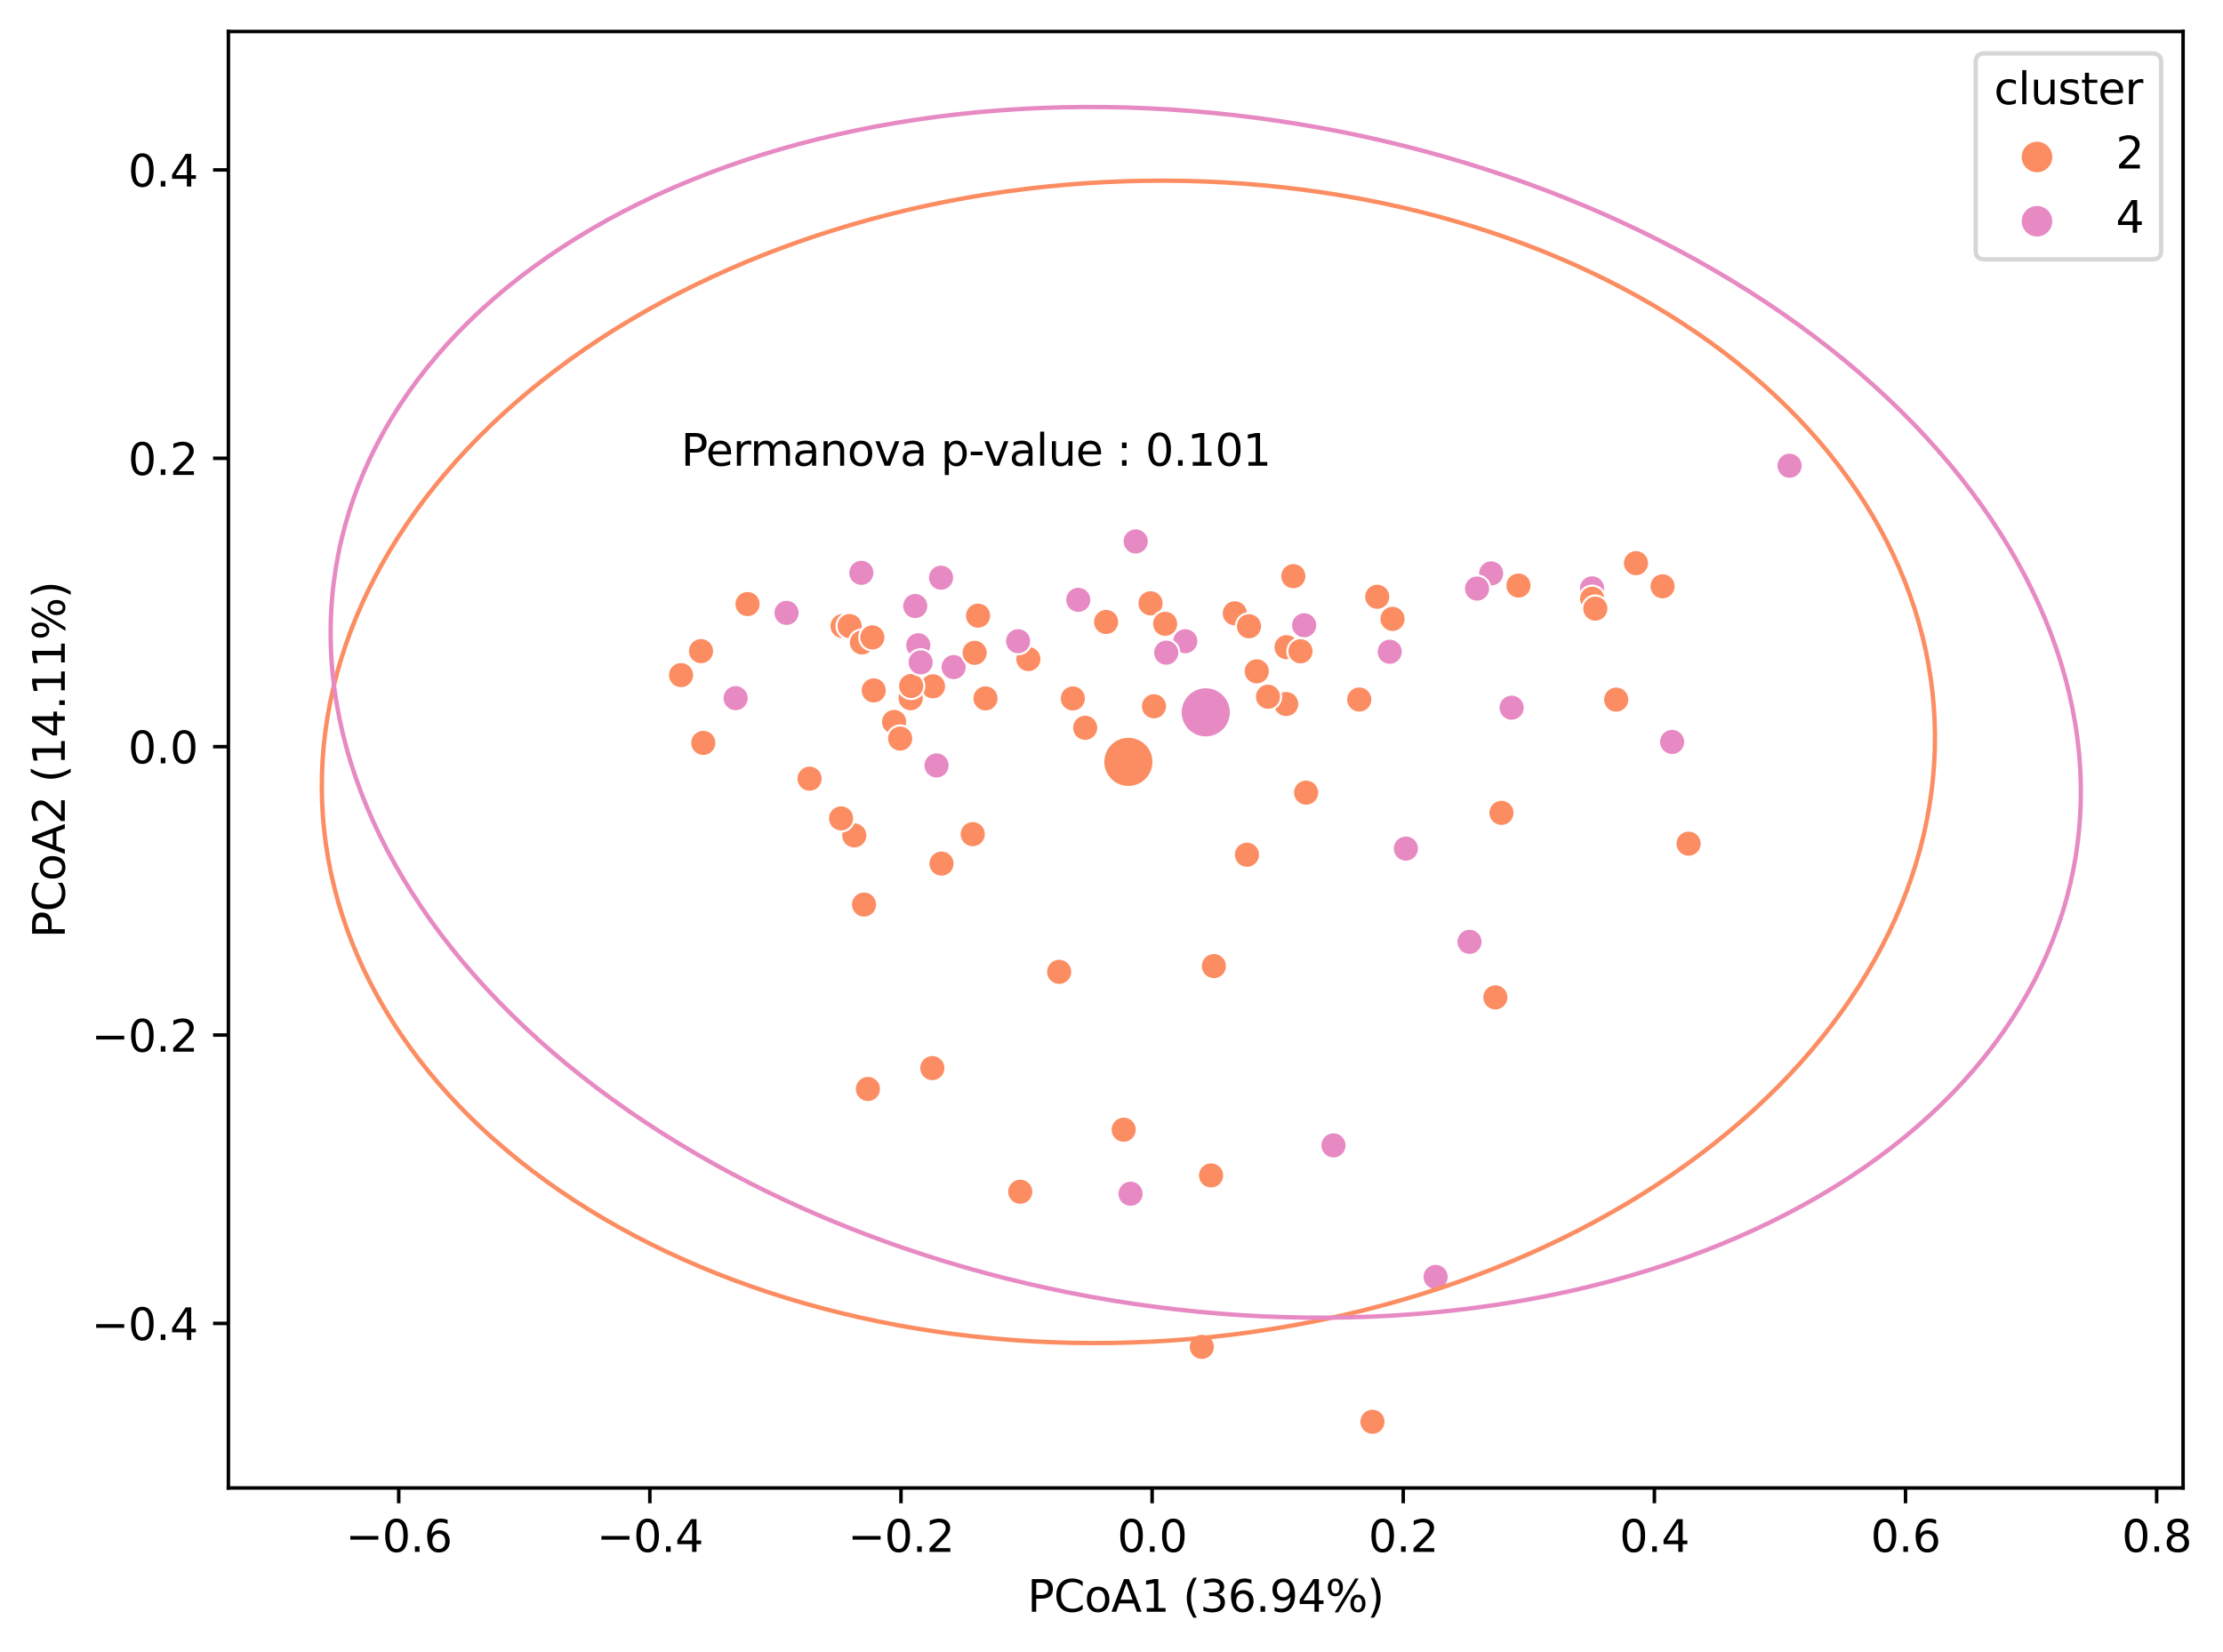 <?xml version="1.0" encoding="utf-8" standalone="no"?>
<!DOCTYPE svg PUBLIC "-//W3C//DTD SVG 1.1//EN"
  "http://www.w3.org/Graphics/SVG/1.1/DTD/svg11.dtd">
<svg height="377.396pt" version="1.1" viewBox="0 0 507.678 377.396" width="507.678pt" xmlns="http://www.w3.org/2000/svg" xmlns:xlink="http://www.w3.org/1999/xlink">
 <defs>
  <style type="text/css">*{stroke-linecap:butt;stroke-linejoin:round;}</style>
 </defs>
 <g id="figure_1">
  <g id="patch_1">
   <path d="M 0 377.396 
L 507.678 377.396 
L 507.678 0 
L 0 0 
z
" style="fill:#ffffff;"/>
  </g>
  <g id="axes_1">
   <g id="patch_2">
    <path d="M 52.161 339.84 
L 498.561 339.84 
L 498.561 7.2 
L 52.161 7.2 
z
" style="fill:#ffffff;"/>
   </g>
   <g id="PathCollection_1">
    <defs>
     <path d="M 0 3 
C 0.796 3 1.559 2.684 2.121 2.121 
C 2.684 1.559 3 0.796 3 -0 
C 3 -0.796 2.684 -1.559 2.121 -2.121 
C 1.559 -2.684 0.796 -3 0 -3 
C -0.796 -3 -1.559 -2.684 -2.121 -2.121 
C -2.684 -1.559 -3 -0.796 -3 0 
C -3 0.796 -2.684 1.559 -2.121 2.121 
C -1.559 2.684 -0.796 3 0 3 
z
" id="C0_0_1ba537e9b7"/>
    </defs>
    <g clip-path="url(#p4e05481475)">
     <use style="fill:#fc8d62;stroke:#ffffff;stroke-width:0.48;" x="245.008" xlink:href="#C0_0_1ba537e9b7" y="159.52"/>
    </g>
    <g clip-path="url(#p4e05481475)">
     <use style="fill:#fc8d62;stroke:#ffffff;stroke-width:0.48;" x="293.736" xlink:href="#C0_0_1ba537e9b7" y="160.797"/>
    </g>
    <g clip-path="url(#p4e05481475)">
     <use style="fill:#fc8d62;stroke:#ffffff;stroke-width:0.48;" x="284.772" xlink:href="#C0_0_1ba537e9b7" y="195.215"/>
    </g>
    <g clip-path="url(#p4e05481475)">
     <use style="fill:#e78ac3;stroke:#ffffff;stroke-width:0.48;" x="304.533" xlink:href="#C0_0_1ba537e9b7" y="261.604"/>
    </g>
    <g clip-path="url(#p4e05481475)">
     <use style="fill:#fc8d62;stroke:#ffffff;stroke-width:0.48;" x="204.196" xlink:href="#C0_0_1ba537e9b7" y="164.888"/>
    </g>
    <g clip-path="url(#p4e05481475)">
     <use style="fill:#e78ac3;stroke:#ffffff;stroke-width:0.48;" x="327.858" xlink:href="#C0_0_1ba537e9b7" y="291.637"/>
    </g>
    <g clip-path="url(#p4e05481475)">
     <use style="fill:#e78ac3;stroke:#ffffff;stroke-width:0.48;" x="209.017" xlink:href="#C0_0_1ba537e9b7" y="138.412"/>
    </g>
    <g clip-path="url(#p4e05481475)">
     <use style="fill:#fc8d62;stroke:#ffffff;stroke-width:0.48;" x="346.782" xlink:href="#C0_0_1ba537e9b7" y="133.735"/>
    </g>
    <g clip-path="url(#p4e05481475)">
     <use style="fill:#e78ac3;stroke:#ffffff;stroke-width:0.48;" x="297.844" xlink:href="#C0_0_1ba537e9b7" y="142.802"/>
    </g>
    <g clip-path="url(#p4e05481475)">
     <use style="fill:#fc8d62;stroke:#ffffff;stroke-width:0.48;" x="247.821" xlink:href="#C0_0_1ba537e9b7" y="166.226"/>
    </g>
    <g clip-path="url(#p4e05481475)">
     <use style="fill:#e78ac3;stroke:#ffffff;stroke-width:0.48;" x="259.366" xlink:href="#C0_0_1ba537e9b7" y="123.657"/>
    </g>
    <g clip-path="url(#p4e05481475)">
     <use style="fill:#e78ac3;stroke:#ffffff;stroke-width:0.48;" x="321.069" xlink:href="#C0_0_1ba537e9b7" y="193.813"/>
    </g>
    <g clip-path="url(#p4e05481475)">
     <use style="fill:#e78ac3;stroke:#ffffff;stroke-width:0.48;" x="345.214" xlink:href="#C0_0_1ba537e9b7" y="161.63"/>
    </g>
    <g clip-path="url(#p4e05481475)">
     <use style="fill:#e78ac3;stroke:#ffffff;stroke-width:0.48;" x="408.695" xlink:href="#C0_0_1ba537e9b7" y="106.367"/>
    </g>
    <g clip-path="url(#p4e05481475)">
     <use style="fill:#fc8d62;stroke:#ffffff;stroke-width:0.48;" x="160.613" xlink:href="#C0_0_1ba537e9b7" y="169.67"/>
    </g>
    <g clip-path="url(#p4e05481475)">
     <use style="fill:#fc8d62;stroke:#ffffff;stroke-width:0.48;" x="170.722" xlink:href="#C0_0_1ba537e9b7" y="137.962"/>
    </g>
    <g clip-path="url(#p4e05481475)">
     <use style="fill:#e78ac3;stroke:#ffffff;stroke-width:0.48;" x="340.539" xlink:href="#C0_0_1ba537e9b7" y="130.963"/>
    </g>
    <g clip-path="url(#p4e05481475)">
     <use style="fill:#fc8d62;stroke:#ffffff;stroke-width:0.48;" x="293.813" xlink:href="#C0_0_1ba537e9b7" y="147.817"/>
    </g>
    <g clip-path="url(#p4e05481475)">
     <use style="fill:#fc8d62;stroke:#ffffff;stroke-width:0.48;" x="342.894" xlink:href="#C0_0_1ba537e9b7" y="185.649"/>
    </g>
    <g clip-path="url(#p4e05481475)">
     <use style="fill:#fc8d62;stroke:#ffffff;stroke-width:0.48;" x="195.094" xlink:href="#C0_0_1ba537e9b7" y="190.805"/>
    </g>
    <g clip-path="url(#p4e05481475)">
     <use style="fill:#fc8d62;stroke:#ffffff;stroke-width:0.48;" x="297" xlink:href="#C0_0_1ba537e9b7" y="148.745"/>
    </g>
    <g clip-path="url(#p4e05481475)">
     <use style="fill:#fc8d62;stroke:#ffffff;stroke-width:0.48;" x="277.218" xlink:href="#C0_0_1ba537e9b7" y="220.648"/>
    </g>
    <g clip-path="url(#p4e05481475)">
     <use style="fill:#fc8d62;stroke:#ffffff;stroke-width:0.48;" x="199.54" xlink:href="#C0_0_1ba537e9b7" y="157.688"/>
    </g>
    <g clip-path="url(#p4e05481475)">
     <use style="fill:#e78ac3;stroke:#ffffff;stroke-width:0.48;" x="196.711" xlink:href="#C0_0_1ba537e9b7" y="130.83"/>
    </g>
    <g clip-path="url(#p4e05481475)">
     <use style="fill:#fc8d62;stroke:#ffffff;stroke-width:0.48;" x="192.421" xlink:href="#C0_0_1ba537e9b7" y="142.99"/>
    </g>
    <g clip-path="url(#p4e05481475)">
     <use style="fill:#fc8d62;stroke:#ffffff;stroke-width:0.48;" x="287.018" xlink:href="#C0_0_1ba537e9b7" y="153.324"/>
    </g>
    <g clip-path="url(#p4e05481475)">
     <use style="fill:#e78ac3;stroke:#ffffff;stroke-width:0.48;" x="179.624" xlink:href="#C0_0_1ba537e9b7" y="139.971"/>
    </g>
    <g clip-path="url(#p4e05481475)">
     <use style="fill:#e78ac3;stroke:#ffffff;stroke-width:0.48;" x="270.69" xlink:href="#C0_0_1ba537e9b7" y="146.452"/>
    </g>
    <g clip-path="url(#p4e05481475)">
     <use style="fill:#e78ac3;stroke:#ffffff;stroke-width:0.48;" x="266.335" xlink:href="#C0_0_1ba537e9b7" y="149.062"/>
    </g>
    <g clip-path="url(#p4e05481475)">
     <use style="fill:#fc8d62;stroke:#ffffff;stroke-width:0.48;" x="198.208" xlink:href="#C0_0_1ba537e9b7" y="248.716"/>
    </g>
    <g clip-path="url(#p4e05481475)">
     <use style="fill:#fc8d62;stroke:#ffffff;stroke-width:0.48;" x="262.759" xlink:href="#C0_0_1ba537e9b7" y="137.793"/>
    </g>
    <g clip-path="url(#p4e05481475)">
     <use style="fill:#fc8d62;stroke:#ffffff;stroke-width:0.48;" x="223.365" xlink:href="#C0_0_1ba537e9b7" y="140.611"/>
    </g>
    <g clip-path="url(#p4e05481475)">
     <use style="fill:#fc8d62;stroke:#ffffff;stroke-width:0.48;" x="194.035" xlink:href="#C0_0_1ba537e9b7" y="142.989"/>
    </g>
    <g clip-path="url(#p4e05481475)">
     <use style="fill:#e78ac3;stroke:#ffffff;stroke-width:0.48;" x="317.376" xlink:href="#C0_0_1ba537e9b7" y="148.859"/>
    </g>
    <g clip-path="url(#p4e05481475)">
     <use style="fill:#e78ac3;stroke:#ffffff;stroke-width:0.48;" x="381.866" xlink:href="#C0_0_1ba537e9b7" y="169.451"/>
    </g>
    <g clip-path="url(#p4e05481475)">
     <use style="fill:#e78ac3;stroke:#ffffff;stroke-width:0.48;" x="363.588" xlink:href="#C0_0_1ba537e9b7" y="134.378"/>
    </g>
    <g clip-path="url(#p4e05481475)">
     <use style="fill:#fc8d62;stroke:#ffffff;stroke-width:0.48;" x="213.071" xlink:href="#C0_0_1ba537e9b7" y="156.75"/>
    </g>
    <g clip-path="url(#p4e05481475)">
     <use style="fill:#fc8d62;stroke:#ffffff;stroke-width:0.48;" x="289.582" xlink:href="#C0_0_1ba537e9b7" y="159.128"/>
    </g>
    <g clip-path="url(#p4e05481475)">
     <use style="fill:#e78ac3;stroke:#ffffff;stroke-width:0.48;" x="209.71" xlink:href="#C0_0_1ba537e9b7" y="147.373"/>
    </g>
    <g clip-path="url(#p4e05481475)">
     <use style="fill:#fc8d62;stroke:#ffffff;stroke-width:0.48;" x="310.418" xlink:href="#C0_0_1ba537e9b7" y="159.768"/>
    </g>
    <g clip-path="url(#p4e05481475)">
     <use style="fill:#fc8d62;stroke:#ffffff;stroke-width:0.48;" x="197.323" xlink:href="#C0_0_1ba537e9b7" y="206.597"/>
    </g>
    <g clip-path="url(#p4e05481475)">
     <use style="fill:#e78ac3;stroke:#ffffff;stroke-width:0.48;" x="213.883" xlink:href="#C0_0_1ba537e9b7" y="174.823"/>
    </g>
    <g clip-path="url(#p4e05481475)">
     <use style="fill:#fc8d62;stroke:#ffffff;stroke-width:0.48;" x="341.503" xlink:href="#C0_0_1ba537e9b7" y="227.794"/>
    </g>
    <g clip-path="url(#p4e05481475)">
     <use style="fill:#fc8d62;stroke:#ffffff;stroke-width:0.48;" x="313.432" xlink:href="#C0_0_1ba537e9b7" y="324.72"/>
    </g>
    <g clip-path="url(#p4e05481475)">
     <use style="fill:#fc8d62;stroke:#ffffff;stroke-width:0.48;" x="234.857" xlink:href="#C0_0_1ba537e9b7" y="150.532"/>
    </g>
    <g clip-path="url(#p4e05481475)">
     <use style="fill:#fc8d62;stroke:#ffffff;stroke-width:0.48;" x="263.537" xlink:href="#C0_0_1ba537e9b7" y="161.309"/>
    </g>
    <g clip-path="url(#p4e05481475)">
     <use style="fill:#fc8d62;stroke:#ffffff;stroke-width:0.48;" x="256.621" xlink:href="#C0_0_1ba537e9b7" y="258.018"/>
    </g>
    <g clip-path="url(#p4e05481475)">
     <use style="fill:#fc8d62;stroke:#ffffff;stroke-width:0.48;" x="252.609" xlink:href="#C0_0_1ba537e9b7" y="142.051"/>
    </g>
    <g clip-path="url(#p4e05481475)">
     <use style="fill:#fc8d62;stroke:#ffffff;stroke-width:0.48;" x="385.636" xlink:href="#C0_0_1ba537e9b7" y="192.692"/>
    </g>
    <g clip-path="url(#p4e05481475)">
     <use style="fill:#fc8d62;stroke:#ffffff;stroke-width:0.48;" x="241.889" xlink:href="#C0_0_1ba537e9b7" y="221.965"/>
    </g>
    <g clip-path="url(#p4e05481475)">
     <use style="fill:#fc8d62;stroke:#ffffff;stroke-width:0.48;" x="184.887" xlink:href="#C0_0_1ba537e9b7" y="177.847"/>
    </g>
    <g clip-path="url(#p4e05481475)">
     <use style="fill:#fc8d62;stroke:#ffffff;stroke-width:0.48;" x="281.998" xlink:href="#C0_0_1ba537e9b7" y="140.075"/>
    </g>
    <g clip-path="url(#p4e05481475)">
     <use style="fill:#fc8d62;stroke:#ffffff;stroke-width:0.48;" x="160.098" xlink:href="#C0_0_1ba537e9b7" y="148.713"/>
    </g>
    <g clip-path="url(#p4e05481475)">
     <use style="fill:#fc8d62;stroke:#ffffff;stroke-width:0.48;" x="196.849" xlink:href="#C0_0_1ba537e9b7" y="146.734"/>
    </g>
    <g clip-path="url(#p4e05481475)">
     <use style="fill:#fc8d62;stroke:#ffffff;stroke-width:0.48;" x="285.235" xlink:href="#C0_0_1ba537e9b7" y="143.032"/>
    </g>
    <g clip-path="url(#p4e05481475)">
     <use style="fill:#fc8d62;stroke:#ffffff;stroke-width:0.48;" x="225.062" xlink:href="#C0_0_1ba537e9b7" y="159.511"/>
    </g>
    <g clip-path="url(#p4e05481475)">
     <use style="fill:#e78ac3;stroke:#ffffff;stroke-width:0.48;" x="167.998" xlink:href="#C0_0_1ba537e9b7" y="159.454"/>
    </g>
    <g clip-path="url(#p4e05481475)">
     <use style="fill:#fc8d62;stroke:#ffffff;stroke-width:0.48;" x="155.537" xlink:href="#C0_0_1ba537e9b7" y="154.188"/>
    </g>
    <g clip-path="url(#p4e05481475)">
     <use style="fill:#fc8d62;stroke:#ffffff;stroke-width:0.48;" x="373.617" xlink:href="#C0_0_1ba537e9b7" y="128.622"/>
    </g>
    <g clip-path="url(#p4e05481475)">
     <use style="fill:#e78ac3;stroke:#ffffff;stroke-width:0.48;" x="217.787" xlink:href="#C0_0_1ba537e9b7" y="152.361"/>
    </g>
    <g clip-path="url(#p4e05481475)">
     <use style="fill:#fc8d62;stroke:#ffffff;stroke-width:0.48;" x="318.018" xlink:href="#C0_0_1ba537e9b7" y="141.345"/>
    </g>
    <g clip-path="url(#p4e05481475)">
     <use style="fill:#fc8d62;stroke:#ffffff;stroke-width:0.48;" x="379.692" xlink:href="#C0_0_1ba537e9b7" y="133.907"/>
    </g>
    <g clip-path="url(#p4e05481475)">
     <use style="fill:#fc8d62;stroke:#ffffff;stroke-width:0.48;" x="369.098" xlink:href="#C0_0_1ba537e9b7" y="159.787"/>
    </g>
    <g clip-path="url(#p4e05481475)">
     <use style="fill:#fc8d62;stroke:#ffffff;stroke-width:0.48;" x="215.014" xlink:href="#C0_0_1ba537e9b7" y="197.239"/>
    </g>
    <g clip-path="url(#p4e05481475)">
     <use style="fill:#fc8d62;stroke:#ffffff;stroke-width:0.48;" x="207.971" xlink:href="#C0_0_1ba537e9b7" y="159.475"/>
    </g>
    <g clip-path="url(#p4e05481475)">
     <use style="fill:#fc8d62;stroke:#ffffff;stroke-width:0.48;" x="363.612" xlink:href="#C0_0_1ba537e9b7" y="136.746"/>
    </g>
    <g clip-path="url(#p4e05481475)">
     <use style="fill:#fc8d62;stroke:#ffffff;stroke-width:0.48;" x="266.091" xlink:href="#C0_0_1ba537e9b7" y="142.473"/>
    </g>
    <g clip-path="url(#p4e05481475)">
     <use style="fill:#fc8d62;stroke:#ffffff;stroke-width:0.48;" x="212.921" xlink:href="#C0_0_1ba537e9b7" y="243.945"/>
    </g>
    <g clip-path="url(#p4e05481475)">
     <use style="fill:#fc8d62;stroke:#ffffff;stroke-width:0.48;" x="208.092" xlink:href="#C0_0_1ba537e9b7" y="156.673"/>
    </g>
    <g clip-path="url(#p4e05481475)">
     <use style="fill:#fc8d62;stroke:#ffffff;stroke-width:0.48;" x="274.465" xlink:href="#C0_0_1ba537e9b7" y="307.619"/>
    </g>
    <g clip-path="url(#p4e05481475)">
     <use style="fill:#fc8d62;stroke:#ffffff;stroke-width:0.48;" x="192.08" xlink:href="#C0_0_1ba537e9b7" y="186.912"/>
    </g>
    <g clip-path="url(#p4e05481475)">
     <use style="fill:#fc8d62;stroke:#ffffff;stroke-width:0.48;" x="199.226" xlink:href="#C0_0_1ba537e9b7" y="145.576"/>
    </g>
    <g clip-path="url(#p4e05481475)">
     <use style="fill:#fc8d62;stroke:#ffffff;stroke-width:0.48;" x="205.574" xlink:href="#C0_0_1ba537e9b7" y="168.687"/>
    </g>
    <g clip-path="url(#p4e05481475)">
     <use style="fill:#e78ac3;stroke:#ffffff;stroke-width:0.48;" x="210.258" xlink:href="#C0_0_1ba537e9b7" y="151.279"/>
    </g>
    <g clip-path="url(#p4e05481475)">
     <use style="fill:#e78ac3;stroke:#ffffff;stroke-width:0.48;" x="246.25" xlink:href="#C0_0_1ba537e9b7" y="137.003"/>
    </g>
    <g clip-path="url(#p4e05481475)">
     <use style="fill:#fc8d62;stroke:#ffffff;stroke-width:0.48;" x="364.333" xlink:href="#C0_0_1ba537e9b7" y="139.002"/>
    </g>
    <g clip-path="url(#p4e05481475)">
     <use style="fill:#fc8d62;stroke:#ffffff;stroke-width:0.48;" x="222.15" xlink:href="#C0_0_1ba537e9b7" y="190.512"/>
    </g>
    <g clip-path="url(#p4e05481475)">
     <use style="fill:#e78ac3;stroke:#ffffff;stroke-width:0.48;" x="214.911" xlink:href="#C0_0_1ba537e9b7" y="131.936"/>
    </g>
    <g clip-path="url(#p4e05481475)">
     <use style="fill:#e78ac3;stroke:#ffffff;stroke-width:0.48;" x="335.601" xlink:href="#C0_0_1ba537e9b7" y="215.109"/>
    </g>
    <g clip-path="url(#p4e05481475)">
     <use style="fill:#e78ac3;stroke:#ffffff;stroke-width:0.48;" x="258.188" xlink:href="#C0_0_1ba537e9b7" y="272.639"/>
    </g>
    <g clip-path="url(#p4e05481475)">
     <use style="fill:#fc8d62;stroke:#ffffff;stroke-width:0.48;" x="298.284" xlink:href="#C0_0_1ba537e9b7" y="181.031"/>
    </g>
    <g clip-path="url(#p4e05481475)">
     <use style="fill:#fc8d62;stroke:#ffffff;stroke-width:0.48;" x="314.521" xlink:href="#C0_0_1ba537e9b7" y="136.297"/>
    </g>
    <g clip-path="url(#p4e05481475)">
     <use style="fill:#fc8d62;stroke:#ffffff;stroke-width:0.48;" x="276.576" xlink:href="#C0_0_1ba537e9b7" y="268.455"/>
    </g>
    <g clip-path="url(#p4e05481475)">
     <use style="fill:#e78ac3;stroke:#ffffff;stroke-width:0.48;" x="337.325" xlink:href="#C0_0_1ba537e9b7" y="134.425"/>
    </g>
    <g clip-path="url(#p4e05481475)">
     <use style="fill:#fc8d62;stroke:#ffffff;stroke-width:0.48;" x="232.991" xlink:href="#C0_0_1ba537e9b7" y="272.184"/>
    </g>
    <g clip-path="url(#p4e05481475)">
     <use style="fill:#fc8d62;stroke:#ffffff;stroke-width:0.48;" x="295.363" xlink:href="#C0_0_1ba537e9b7" y="131.593"/>
    </g>
    <g clip-path="url(#p4e05481475)">
     <use style="fill:#fc8d62;stroke:#ffffff;stroke-width:0.48;" x="222.577" xlink:href="#C0_0_1ba537e9b7" y="149.094"/>
    </g>
    <g clip-path="url(#p4e05481475)">
     <use style="fill:#e78ac3;stroke:#ffffff;stroke-width:0.48;" x="232.512" xlink:href="#C0_0_1ba537e9b7" y="146.45"/>
    </g>
   </g>
   <g id="PathCollection_2"/>
   <g id="PathCollection_3"/>
   <g id="PathCollection_4">
    <defs>
     <path d="M 0 5 
C 1.326 5 2.598 4.473 3.536 3.536 
C 4.473 2.598 5 1.326 5 0 
C 5 -1.326 4.473 -2.598 3.536 -3.536 
C 2.598 -4.473 1.326 -5 0 -5 
C -1.326 -5 -2.598 -4.473 -3.536 -3.536 
C -4.473 -2.598 -5 -1.326 -5 0 
C -5 1.326 -4.473 2.598 -3.536 3.536 
C -2.598 4.473 -1.326 5 0 5 
z
" id="m1ea1aa09c9" style="stroke:#fc8d62;"/>
    </defs>
    <g clip-path="url(#p4e05481475)">
     <use style="fill:#fc8d62;stroke:#fc8d62;" x="257.695" xlink:href="#m1ea1aa09c9" y="174.006"/>
    </g>
   </g>
   <g id="PathCollection_5">
    <defs>
     <path d="M 0 5 
C 1.326 5 2.598 4.473 3.536 3.536 
C 4.473 2.598 5 1.326 5 0 
C 5 -1.326 4.473 -2.598 3.536 -3.536 
C 2.598 -4.473 1.326 -5 0 -5 
C -1.326 -5 -2.598 -4.473 -3.536 -3.536 
C -4.473 -2.598 -5 -1.326 -5 0 
C -5 1.326 -4.473 2.598 -3.536 3.536 
C -2.598 4.473 -1.326 5 0 5 
z
" id="ma13c14b6ad" style="stroke:#e78ac3;"/>
    </defs>
    <g clip-path="url(#p4e05481475)">
     <use style="fill:#e78ac3;stroke:#e78ac3;" x="275.361" xlink:href="#ma13c14b6ad" y="162.694"/>
    </g>
   </g>
   <g id="patch_3">
    <path clip-path="url(#p4e05481475)" d="M 385.216 265.903 
C 420.467 240.499 440.844 206.45 441.857 171.253 
C 442.87 136.057 424.437 102.588 390.618 78.217 
C 356.8 53.845 310.356 40.562 261.516 41.292 
C 212.676 42.022 165.427 56.706 130.175 82.11 
C 94.924 107.514 74.547 141.563 73.534 176.759 
C 72.521 211.956 90.954 245.425 124.773 269.796 
C 158.591 294.167 205.035 307.451 253.875 306.721 
C 302.715 305.99 349.964 291.307 385.216 265.903 
z
" style="fill:none;stroke:#fc8d62;stroke-linejoin:miter;"/>
   </g>
   <g id="patch_4">
    <path clip-path="url(#p4e05481475)" d="M 425.684 266.688 
C 460.609 242.527 478.27 208.394 474.777 171.807 
C 471.283 135.22 446.92 99.167 407.054 71.588 
C 367.188 44.008 315.074 27.154 262.188 24.737 
C 209.302 22.32 159.964 34.538 125.038 58.7 
C 90.113 82.861 72.452 116.994 75.945 153.581 
C 79.439 190.168 103.801 226.221 143.668 253.8 
C 183.534 281.38 235.648 298.234 288.534 300.651 
C 341.42 303.068 390.758 290.85 425.684 266.688 
z
" style="fill:none;stroke:#e78ac3;stroke-linejoin:miter;"/>
   </g>
   <g id="matplotlib.axis_1">
    <g id="xtick_1">
     <g id="line2d_1">
      <defs>
       <path d="M 0 0 
L 0 3.5 
" id="m769b496a46" style="stroke:#000000;stroke-width:0.8;"/>
      </defs>
      <g>
       <use style="stroke:#000000;stroke-width:0.8;" x="91.057" xlink:href="#m769b496a46" y="339.84"/>
      </g>
     </g>
     <g id="text_1">
      <!-- −0.6 -->
      <g transform="translate(78.916 354.438)scale(0.1 -0.1)">
       <defs>
        <path d="M 678 2272 
L 4684 2272 
L 4684 1741 
L 678 1741 
L 678 2272 
z
" id="DejaVuSans-2212" transform="scale(0.016)"/>
        <path d="M 2034 4250 
Q 1547 4250 1301 3770 
Q 1056 3291 1056 2328 
Q 1056 1369 1301 889 
Q 1547 409 2034 409 
Q 2525 409 2770 889 
Q 3016 1369 3016 2328 
Q 3016 3291 2770 3770 
Q 2525 4250 2034 4250 
z
M 2034 4750 
Q 2819 4750 3233 4129 
Q 3647 3509 3647 2328 
Q 3647 1150 3233 529 
Q 2819 -91 2034 -91 
Q 1250 -91 836 529 
Q 422 1150 422 2328 
Q 422 3509 836 4129 
Q 1250 4750 2034 4750 
z
" id="DejaVuSans-30" transform="scale(0.016)"/>
        <path d="M 684 794 
L 1344 794 
L 1344 0 
L 684 0 
L 684 794 
z
" id="DejaVuSans-2e" transform="scale(0.016)"/>
        <path d="M 2113 2584 
Q 1688 2584 1439 2293 
Q 1191 2003 1191 1497 
Q 1191 994 1439 701 
Q 1688 409 2113 409 
Q 2538 409 2786 701 
Q 3034 994 3034 1497 
Q 3034 2003 2786 2293 
Q 2538 2584 2113 2584 
z
M 3366 4563 
L 3366 3988 
Q 3128 4100 2886 4159 
Q 2644 4219 2406 4219 
Q 1781 4219 1451 3797 
Q 1122 3375 1075 2522 
Q 1259 2794 1537 2939 
Q 1816 3084 2150 3084 
Q 2853 3084 3261 2657 
Q 3669 2231 3669 1497 
Q 3669 778 3244 343 
Q 2819 -91 2113 -91 
Q 1303 -91 875 529 
Q 447 1150 447 2328 
Q 447 3434 972 4092 
Q 1497 4750 2381 4750 
Q 2619 4750 2861 4703 
Q 3103 4656 3366 4563 
z
" id="DejaVuSans-36" transform="scale(0.016)"/>
       </defs>
       <use xlink:href="#DejaVuSans-2212"/>
       <use x="83.789" xlink:href="#DejaVuSans-30"/>
       <use x="147.412" xlink:href="#DejaVuSans-2e"/>
       <use x="179.199" xlink:href="#DejaVuSans-36"/>
      </g>
     </g>
    </g>
    <g id="xtick_2">
     <g id="line2d_2">
      <g>
       <use style="stroke:#000000;stroke-width:0.8;" x="148.41" xlink:href="#m769b496a46" y="339.84"/>
      </g>
     </g>
     <g id="text_2">
      <!-- −0.4 -->
      <g transform="translate(136.268 354.438)scale(0.1 -0.1)">
       <defs>
        <path d="M 2419 4116 
L 825 1625 
L 2419 1625 
L 2419 4116 
z
M 2253 4666 
L 3047 4666 
L 3047 1625 
L 3713 1625 
L 3713 1100 
L 3047 1100 
L 3047 0 
L 2419 0 
L 2419 1100 
L 313 1100 
L 313 1709 
L 2253 4666 
z
" id="DejaVuSans-34" transform="scale(0.016)"/>
       </defs>
       <use xlink:href="#DejaVuSans-2212"/>
       <use x="83.789" xlink:href="#DejaVuSans-30"/>
       <use x="147.412" xlink:href="#DejaVuSans-2e"/>
       <use x="179.199" xlink:href="#DejaVuSans-34"/>
      </g>
     </g>
    </g>
    <g id="xtick_3">
     <g id="line2d_3">
      <g>
       <use style="stroke:#000000;stroke-width:0.8;" x="205.763" xlink:href="#m769b496a46" y="339.84"/>
      </g>
     </g>
     <g id="text_3">
      <!-- −0.2 -->
      <g transform="translate(193.621 354.438)scale(0.1 -0.1)">
       <defs>
        <path d="M 1228 531 
L 3431 531 
L 3431 0 
L 469 0 
L 469 531 
Q 828 903 1448 1529 
Q 2069 2156 2228 2338 
Q 2531 2678 2651 2914 
Q 2772 3150 2772 3378 
Q 2772 3750 2511 3984 
Q 2250 4219 1831 4219 
Q 1534 4219 1204 4116 
Q 875 4013 500 3803 
L 500 4441 
Q 881 4594 1212 4672 
Q 1544 4750 1819 4750 
Q 2544 4750 2975 4387 
Q 3406 4025 3406 3419 
Q 3406 3131 3298 2873 
Q 3191 2616 2906 2266 
Q 2828 2175 2409 1742 
Q 1991 1309 1228 531 
z
" id="DejaVuSans-32" transform="scale(0.016)"/>
       </defs>
       <use xlink:href="#DejaVuSans-2212"/>
       <use x="83.789" xlink:href="#DejaVuSans-30"/>
       <use x="147.412" xlink:href="#DejaVuSans-2e"/>
       <use x="179.199" xlink:href="#DejaVuSans-32"/>
      </g>
     </g>
    </g>
    <g id="xtick_4">
     <g id="line2d_4">
      <g>
       <use style="stroke:#000000;stroke-width:0.8;" x="263.116" xlink:href="#m769b496a46" y="339.84"/>
      </g>
     </g>
     <g id="text_4">
      <!-- 0.0 -->
      <g transform="translate(255.164 354.438)scale(0.1 -0.1)">
       <use xlink:href="#DejaVuSans-30"/>
       <use x="63.623" xlink:href="#DejaVuSans-2e"/>
       <use x="95.41" xlink:href="#DejaVuSans-30"/>
      </g>
     </g>
    </g>
    <g id="xtick_5">
     <g id="line2d_5">
      <g>
       <use style="stroke:#000000;stroke-width:0.8;" x="320.468" xlink:href="#m769b496a46" y="339.84"/>
      </g>
     </g>
     <g id="text_5">
      <!-- 0.2 -->
      <g transform="translate(312.517 354.438)scale(0.1 -0.1)">
       <use xlink:href="#DejaVuSans-30"/>
       <use x="63.623" xlink:href="#DejaVuSans-2e"/>
       <use x="95.41" xlink:href="#DejaVuSans-32"/>
      </g>
     </g>
    </g>
    <g id="xtick_6">
     <g id="line2d_6">
      <g>
       <use style="stroke:#000000;stroke-width:0.8;" x="377.821" xlink:href="#m769b496a46" y="339.84"/>
      </g>
     </g>
     <g id="text_6">
      <!-- 0.4 -->
      <g transform="translate(369.87 354.438)scale(0.1 -0.1)">
       <use xlink:href="#DejaVuSans-30"/>
       <use x="63.623" xlink:href="#DejaVuSans-2e"/>
       <use x="95.41" xlink:href="#DejaVuSans-34"/>
      </g>
     </g>
    </g>
    <g id="xtick_7">
     <g id="line2d_7">
      <g>
       <use style="stroke:#000000;stroke-width:0.8;" x="435.174" xlink:href="#m769b496a46" y="339.84"/>
      </g>
     </g>
     <g id="text_7">
      <!-- 0.6 -->
      <g transform="translate(427.222 354.438)scale(0.1 -0.1)">
       <use xlink:href="#DejaVuSans-30"/>
       <use x="63.623" xlink:href="#DejaVuSans-2e"/>
       <use x="95.41" xlink:href="#DejaVuSans-36"/>
      </g>
     </g>
    </g>
    <g id="xtick_8">
     <g id="line2d_8">
      <g>
       <use style="stroke:#000000;stroke-width:0.8;" x="492.527" xlink:href="#m769b496a46" y="339.84"/>
      </g>
     </g>
     <g id="text_8">
      <!-- 0.8 -->
      <g transform="translate(484.575 354.438)scale(0.1 -0.1)">
       <defs>
        <path d="M 2034 2216 
Q 1584 2216 1326 1975 
Q 1069 1734 1069 1313 
Q 1069 891 1326 650 
Q 1584 409 2034 409 
Q 2484 409 2743 651 
Q 3003 894 3003 1313 
Q 3003 1734 2745 1975 
Q 2488 2216 2034 2216 
z
M 1403 2484 
Q 997 2584 770 2862 
Q 544 3141 544 3541 
Q 544 4100 942 4425 
Q 1341 4750 2034 4750 
Q 2731 4750 3128 4425 
Q 3525 4100 3525 3541 
Q 3525 3141 3298 2862 
Q 3072 2584 2669 2484 
Q 3125 2378 3379 2068 
Q 3634 1759 3634 1313 
Q 3634 634 3220 271 
Q 2806 -91 2034 -91 
Q 1263 -91 848 271 
Q 434 634 434 1313 
Q 434 1759 690 2068 
Q 947 2378 1403 2484 
z
M 1172 3481 
Q 1172 3119 1398 2916 
Q 1625 2713 2034 2713 
Q 2441 2713 2670 2916 
Q 2900 3119 2900 3481 
Q 2900 3844 2670 4047 
Q 2441 4250 2034 4250 
Q 1625 4250 1398 4047 
Q 1172 3844 1172 3481 
z
" id="DejaVuSans-38" transform="scale(0.016)"/>
       </defs>
       <use xlink:href="#DejaVuSans-30"/>
       <use x="63.623" xlink:href="#DejaVuSans-2e"/>
       <use x="95.41" xlink:href="#DejaVuSans-38"/>
      </g>
     </g>
    </g>
    <g id="text_9">
     <!-- PCoA1 (36.94%) -->
     <g transform="translate(234.638 368.117)scale(0.1 -0.1)">
      <defs>
       <path d="M 1259 4147 
L 1259 2394 
L 2053 2394 
Q 2494 2394 2734 2622 
Q 2975 2850 2975 3272 
Q 2975 3691 2734 3919 
Q 2494 4147 2053 4147 
L 1259 4147 
z
M 628 4666 
L 2053 4666 
Q 2838 4666 3239 4311 
Q 3641 3956 3641 3272 
Q 3641 2581 3239 2228 
Q 2838 1875 2053 1875 
L 1259 1875 
L 1259 0 
L 628 0 
L 628 4666 
z
" id="DejaVuSans-50" transform="scale(0.016)"/>
       <path d="M 4122 4306 
L 4122 3641 
Q 3803 3938 3442 4084 
Q 3081 4231 2675 4231 
Q 1875 4231 1450 3742 
Q 1025 3253 1025 2328 
Q 1025 1406 1450 917 
Q 1875 428 2675 428 
Q 3081 428 3442 575 
Q 3803 722 4122 1019 
L 4122 359 
Q 3791 134 3420 21 
Q 3050 -91 2638 -91 
Q 1578 -91 968 557 
Q 359 1206 359 2328 
Q 359 3453 968 4101 
Q 1578 4750 2638 4750 
Q 3056 4750 3426 4639 
Q 3797 4528 4122 4306 
z
" id="DejaVuSans-43" transform="scale(0.016)"/>
       <path d="M 1959 3097 
Q 1497 3097 1228 2736 
Q 959 2375 959 1747 
Q 959 1119 1226 758 
Q 1494 397 1959 397 
Q 2419 397 2687 759 
Q 2956 1122 2956 1747 
Q 2956 2369 2687 2733 
Q 2419 3097 1959 3097 
z
M 1959 3584 
Q 2709 3584 3137 3096 
Q 3566 2609 3566 1747 
Q 3566 888 3137 398 
Q 2709 -91 1959 -91 
Q 1206 -91 779 398 
Q 353 888 353 1747 
Q 353 2609 779 3096 
Q 1206 3584 1959 3584 
z
" id="DejaVuSans-6f" transform="scale(0.016)"/>
       <path d="M 2188 4044 
L 1331 1722 
L 3047 1722 
L 2188 4044 
z
M 1831 4666 
L 2547 4666 
L 4325 0 
L 3669 0 
L 3244 1197 
L 1141 1197 
L 716 0 
L 50 0 
L 1831 4666 
z
" id="DejaVuSans-41" transform="scale(0.016)"/>
       <path d="M 794 531 
L 1825 531 
L 1825 4091 
L 703 3866 
L 703 4441 
L 1819 4666 
L 2450 4666 
L 2450 531 
L 3481 531 
L 3481 0 
L 794 0 
L 794 531 
z
" id="DejaVuSans-31" transform="scale(0.016)"/>
       <path id="DejaVuSans-20" transform="scale(0.016)"/>
       <path d="M 1984 4856 
Q 1566 4138 1362 3434 
Q 1159 2731 1159 2009 
Q 1159 1288 1364 580 
Q 1569 -128 1984 -844 
L 1484 -844 
Q 1016 -109 783 600 
Q 550 1309 550 2009 
Q 550 2706 781 3412 
Q 1013 4119 1484 4856 
L 1984 4856 
z
" id="DejaVuSans-28" transform="scale(0.016)"/>
       <path d="M 2597 2516 
Q 3050 2419 3304 2112 
Q 3559 1806 3559 1356 
Q 3559 666 3084 287 
Q 2609 -91 1734 -91 
Q 1441 -91 1130 -33 
Q 819 25 488 141 
L 488 750 
Q 750 597 1062 519 
Q 1375 441 1716 441 
Q 2309 441 2620 675 
Q 2931 909 2931 1356 
Q 2931 1769 2642 2001 
Q 2353 2234 1838 2234 
L 1294 2234 
L 1294 2753 
L 1863 2753 
Q 2328 2753 2575 2939 
Q 2822 3125 2822 3475 
Q 2822 3834 2567 4026 
Q 2313 4219 1838 4219 
Q 1578 4219 1281 4162 
Q 984 4106 628 3988 
L 628 4550 
Q 988 4650 1302 4700 
Q 1616 4750 1894 4750 
Q 2613 4750 3031 4423 
Q 3450 4097 3450 3541 
Q 3450 3153 3228 2886 
Q 3006 2619 2597 2516 
z
" id="DejaVuSans-33" transform="scale(0.016)"/>
       <path d="M 703 97 
L 703 672 
Q 941 559 1184 500 
Q 1428 441 1663 441 
Q 2288 441 2617 861 
Q 2947 1281 2994 2138 
Q 2813 1869 2534 1725 
Q 2256 1581 1919 1581 
Q 1219 1581 811 2004 
Q 403 2428 403 3163 
Q 403 3881 828 4315 
Q 1253 4750 1959 4750 
Q 2769 4750 3195 4129 
Q 3622 3509 3622 2328 
Q 3622 1225 3098 567 
Q 2575 -91 1691 -91 
Q 1453 -91 1209 -44 
Q 966 3 703 97 
z
M 1959 2075 
Q 2384 2075 2632 2365 
Q 2881 2656 2881 3163 
Q 2881 3666 2632 3958 
Q 2384 4250 1959 4250 
Q 1534 4250 1286 3958 
Q 1038 3666 1038 3163 
Q 1038 2656 1286 2365 
Q 1534 2075 1959 2075 
z
" id="DejaVuSans-39" transform="scale(0.016)"/>
       <path d="M 4653 2053 
Q 4381 2053 4226 1822 
Q 4072 1591 4072 1178 
Q 4072 772 4226 539 
Q 4381 306 4653 306 
Q 4919 306 5073 539 
Q 5228 772 5228 1178 
Q 5228 1588 5073 1820 
Q 4919 2053 4653 2053 
z
M 4653 2450 
Q 5147 2450 5437 2106 
Q 5728 1763 5728 1178 
Q 5728 594 5436 251 
Q 5144 -91 4653 -91 
Q 4153 -91 3862 251 
Q 3572 594 3572 1178 
Q 3572 1766 3864 2108 
Q 4156 2450 4653 2450 
z
M 1428 4353 
Q 1159 4353 1004 4120 
Q 850 3888 850 3481 
Q 850 3069 1003 2837 
Q 1156 2606 1428 2606 
Q 1700 2606 1854 2837 
Q 2009 3069 2009 3481 
Q 2009 3884 1853 4118 
Q 1697 4353 1428 4353 
z
M 4250 4750 
L 4750 4750 
L 1831 -91 
L 1331 -91 
L 4250 4750 
z
M 1428 4750 
Q 1922 4750 2215 4408 
Q 2509 4066 2509 3481 
Q 2509 2891 2217 2550 
Q 1925 2209 1428 2209 
Q 931 2209 642 2551 
Q 353 2894 353 3481 
Q 353 4063 643 4406 
Q 934 4750 1428 4750 
z
" id="DejaVuSans-25" transform="scale(0.016)"/>
       <path d="M 513 4856 
L 1013 4856 
Q 1481 4119 1714 3412 
Q 1947 2706 1947 2009 
Q 1947 1309 1714 600 
Q 1481 -109 1013 -844 
L 513 -844 
Q 928 -128 1133 580 
Q 1338 1288 1338 2009 
Q 1338 2731 1133 3434 
Q 928 4138 513 4856 
z
" id="DejaVuSans-29" transform="scale(0.016)"/>
      </defs>
      <use xlink:href="#DejaVuSans-50"/>
      <use x="60.303" xlink:href="#DejaVuSans-43"/>
      <use x="130.127" xlink:href="#DejaVuSans-6f"/>
      <use x="191.309" xlink:href="#DejaVuSans-41"/>
      <use x="259.717" xlink:href="#DejaVuSans-31"/>
      <use x="323.34" xlink:href="#DejaVuSans-20"/>
      <use x="355.127" xlink:href="#DejaVuSans-28"/>
      <use x="394.141" xlink:href="#DejaVuSans-33"/>
      <use x="457.764" xlink:href="#DejaVuSans-36"/>
      <use x="521.387" xlink:href="#DejaVuSans-2e"/>
      <use x="553.174" xlink:href="#DejaVuSans-39"/>
      <use x="616.797" xlink:href="#DejaVuSans-34"/>
      <use x="680.42" xlink:href="#DejaVuSans-25"/>
      <use x="775.439" xlink:href="#DejaVuSans-29"/>
     </g>
    </g>
   </g>
   <g id="matplotlib.axis_2">
    <g id="ytick_1">
     <g id="line2d_9">
      <defs>
       <path d="M 0 0 
L -3.5 0 
" id="m3b3fe1dbe6" style="stroke:#000000;stroke-width:0.8;"/>
      </defs>
      <g>
       <use style="stroke:#000000;stroke-width:0.8;" x="52.161" xlink:href="#m3b3fe1dbe6" y="302.261"/>
      </g>
     </g>
     <g id="text_10">
      <!-- −0.4 -->
      <g transform="translate(20.878 306.06)scale(0.1 -0.1)">
       <use xlink:href="#DejaVuSans-2212"/>
       <use x="83.789" xlink:href="#DejaVuSans-30"/>
       <use x="147.412" xlink:href="#DejaVuSans-2e"/>
       <use x="179.199" xlink:href="#DejaVuSans-34"/>
      </g>
     </g>
    </g>
    <g id="ytick_2">
     <g id="line2d_10">
      <g>
       <use style="stroke:#000000;stroke-width:0.8;" x="52.161" xlink:href="#m3b3fe1dbe6" y="236.398"/>
      </g>
     </g>
     <g id="text_11">
      <!-- −0.2 -->
      <g transform="translate(20.878 240.197)scale(0.1 -0.1)">
       <use xlink:href="#DejaVuSans-2212"/>
       <use x="83.789" xlink:href="#DejaVuSans-30"/>
       <use x="147.412" xlink:href="#DejaVuSans-2e"/>
       <use x="179.199" xlink:href="#DejaVuSans-32"/>
      </g>
     </g>
    </g>
    <g id="ytick_3">
     <g id="line2d_11">
      <g>
       <use style="stroke:#000000;stroke-width:0.8;" x="52.161" xlink:href="#m3b3fe1dbe6" y="170.536"/>
      </g>
     </g>
     <g id="text_12">
      <!-- 0.0 -->
      <g transform="translate(29.258 174.335)scale(0.1 -0.1)">
       <use xlink:href="#DejaVuSans-30"/>
       <use x="63.623" xlink:href="#DejaVuSans-2e"/>
       <use x="95.41" xlink:href="#DejaVuSans-30"/>
      </g>
     </g>
    </g>
    <g id="ytick_4">
     <g id="line2d_12">
      <g>
       <use style="stroke:#000000;stroke-width:0.8;" x="52.161" xlink:href="#m3b3fe1dbe6" y="104.673"/>
      </g>
     </g>
     <g id="text_13">
      <!-- 0.2 -->
      <g transform="translate(29.258 108.472)scale(0.1 -0.1)">
       <use xlink:href="#DejaVuSans-30"/>
       <use x="63.623" xlink:href="#DejaVuSans-2e"/>
       <use x="95.41" xlink:href="#DejaVuSans-32"/>
      </g>
     </g>
    </g>
    <g id="ytick_5">
     <g id="line2d_13">
      <g>
       <use style="stroke:#000000;stroke-width:0.8;" x="52.161" xlink:href="#m3b3fe1dbe6" y="38.81"/>
      </g>
     </g>
     <g id="text_14">
      <!-- 0.4 -->
      <g transform="translate(29.258 42.609)scale(0.1 -0.1)">
       <use xlink:href="#DejaVuSans-30"/>
       <use x="63.623" xlink:href="#DejaVuSans-2e"/>
       <use x="95.41" xlink:href="#DejaVuSans-34"/>
      </g>
     </g>
    </g>
    <g id="text_15">
     <!-- PCoA2 (14.11%) -->
     <g transform="translate(14.798 214.243)rotate(-90)scale(0.1 -0.1)">
      <use xlink:href="#DejaVuSans-50"/>
      <use x="60.303" xlink:href="#DejaVuSans-43"/>
      <use x="130.127" xlink:href="#DejaVuSans-6f"/>
      <use x="191.309" xlink:href="#DejaVuSans-41"/>
      <use x="259.717" xlink:href="#DejaVuSans-32"/>
      <use x="323.34" xlink:href="#DejaVuSans-20"/>
      <use x="355.127" xlink:href="#DejaVuSans-28"/>
      <use x="394.141" xlink:href="#DejaVuSans-31"/>
      <use x="457.764" xlink:href="#DejaVuSans-34"/>
      <use x="521.387" xlink:href="#DejaVuSans-2e"/>
      <use x="553.174" xlink:href="#DejaVuSans-31"/>
      <use x="616.797" xlink:href="#DejaVuSans-31"/>
      <use x="680.42" xlink:href="#DejaVuSans-25"/>
      <use x="775.439" xlink:href="#DejaVuSans-29"/>
     </g>
    </g>
   </g>
   <g id="patch_5">
    <path d="M 52.161 339.84 
L 52.161 7.2 
" style="fill:none;stroke:#000000;stroke-linecap:square;stroke-linejoin:miter;stroke-width:0.8;"/>
   </g>
   <g id="patch_6">
    <path d="M 498.561 339.84 
L 498.561 7.2 
" style="fill:none;stroke:#000000;stroke-linecap:square;stroke-linejoin:miter;stroke-width:0.8;"/>
   </g>
   <g id="patch_7">
    <path d="M 52.161 339.84 
L 498.561 339.84 
" style="fill:none;stroke:#000000;stroke-linecap:square;stroke-linejoin:miter;stroke-width:0.8;"/>
   </g>
   <g id="patch_8">
    <path d="M 52.161 7.2 
L 498.561 7.2 
" style="fill:none;stroke:#000000;stroke-linecap:square;stroke-linejoin:miter;stroke-width:0.8;"/>
   </g>
   <g id="text_16">
    <!-- Permanova p-value : 0.101 -->
    <g transform="translate(155.537 106.367)scale(0.1 -0.1)">
     <defs>
      <path d="M 3597 1894 
L 3597 1613 
L 953 1613 
Q 991 1019 1311 708 
Q 1631 397 2203 397 
Q 2534 397 2845 478 
Q 3156 559 3463 722 
L 3463 178 
Q 3153 47 2828 -22 
Q 2503 -91 2169 -91 
Q 1331 -91 842 396 
Q 353 884 353 1716 
Q 353 2575 817 3079 
Q 1281 3584 2069 3584 
Q 2775 3584 3186 3129 
Q 3597 2675 3597 1894 
z
M 3022 2063 
Q 3016 2534 2758 2815 
Q 2500 3097 2075 3097 
Q 1594 3097 1305 2825 
Q 1016 2553 972 2059 
L 3022 2063 
z
" id="DejaVuSans-65" transform="scale(0.016)"/>
      <path d="M 2631 2963 
Q 2534 3019 2420 3045 
Q 2306 3072 2169 3072 
Q 1681 3072 1420 2755 
Q 1159 2438 1159 1844 
L 1159 0 
L 581 0 
L 581 3500 
L 1159 3500 
L 1159 2956 
Q 1341 3275 1631 3429 
Q 1922 3584 2338 3584 
Q 2397 3584 2469 3576 
Q 2541 3569 2628 3553 
L 2631 2963 
z
" id="DejaVuSans-72" transform="scale(0.016)"/>
      <path d="M 3328 2828 
Q 3544 3216 3844 3400 
Q 4144 3584 4550 3584 
Q 5097 3584 5394 3201 
Q 5691 2819 5691 2113 
L 5691 0 
L 5113 0 
L 5113 2094 
Q 5113 2597 4934 2840 
Q 4756 3084 4391 3084 
Q 3944 3084 3684 2787 
Q 3425 2491 3425 1978 
L 3425 0 
L 2847 0 
L 2847 2094 
Q 2847 2600 2669 2842 
Q 2491 3084 2119 3084 
Q 1678 3084 1418 2786 
Q 1159 2488 1159 1978 
L 1159 0 
L 581 0 
L 581 3500 
L 1159 3500 
L 1159 2956 
Q 1356 3278 1631 3431 
Q 1906 3584 2284 3584 
Q 2666 3584 2933 3390 
Q 3200 3197 3328 2828 
z
" id="DejaVuSans-6d" transform="scale(0.016)"/>
      <path d="M 2194 1759 
Q 1497 1759 1228 1600 
Q 959 1441 959 1056 
Q 959 750 1161 570 
Q 1363 391 1709 391 
Q 2188 391 2477 730 
Q 2766 1069 2766 1631 
L 2766 1759 
L 2194 1759 
z
M 3341 1997 
L 3341 0 
L 2766 0 
L 2766 531 
Q 2569 213 2275 61 
Q 1981 -91 1556 -91 
Q 1019 -91 701 211 
Q 384 513 384 1019 
Q 384 1609 779 1909 
Q 1175 2209 1959 2209 
L 2766 2209 
L 2766 2266 
Q 2766 2663 2505 2880 
Q 2244 3097 1772 3097 
Q 1472 3097 1187 3025 
Q 903 2953 641 2809 
L 641 3341 
Q 956 3463 1253 3523 
Q 1550 3584 1831 3584 
Q 2591 3584 2966 3190 
Q 3341 2797 3341 1997 
z
" id="DejaVuSans-61" transform="scale(0.016)"/>
      <path d="M 3513 2113 
L 3513 0 
L 2938 0 
L 2938 2094 
Q 2938 2591 2744 2837 
Q 2550 3084 2163 3084 
Q 1697 3084 1428 2787 
Q 1159 2491 1159 1978 
L 1159 0 
L 581 0 
L 581 3500 
L 1159 3500 
L 1159 2956 
Q 1366 3272 1645 3428 
Q 1925 3584 2291 3584 
Q 2894 3584 3203 3211 
Q 3513 2838 3513 2113 
z
" id="DejaVuSans-6e" transform="scale(0.016)"/>
      <path d="M 191 3500 
L 800 3500 
L 1894 563 
L 2988 3500 
L 3597 3500 
L 2284 0 
L 1503 0 
L 191 3500 
z
" id="DejaVuSans-76" transform="scale(0.016)"/>
      <path d="M 1159 525 
L 1159 -1331 
L 581 -1331 
L 581 3500 
L 1159 3500 
L 1159 2969 
Q 1341 3281 1617 3432 
Q 1894 3584 2278 3584 
Q 2916 3584 3314 3078 
Q 3713 2572 3713 1747 
Q 3713 922 3314 415 
Q 2916 -91 2278 -91 
Q 1894 -91 1617 61 
Q 1341 213 1159 525 
z
M 3116 1747 
Q 3116 2381 2855 2742 
Q 2594 3103 2138 3103 
Q 1681 3103 1420 2742 
Q 1159 2381 1159 1747 
Q 1159 1113 1420 752 
Q 1681 391 2138 391 
Q 2594 391 2855 752 
Q 3116 1113 3116 1747 
z
" id="DejaVuSans-70" transform="scale(0.016)"/>
      <path d="M 313 2009 
L 1997 2009 
L 1997 1497 
L 313 1497 
L 313 2009 
z
" id="DejaVuSans-2d" transform="scale(0.016)"/>
      <path d="M 603 4863 
L 1178 4863 
L 1178 0 
L 603 0 
L 603 4863 
z
" id="DejaVuSans-6c" transform="scale(0.016)"/>
      <path d="M 544 1381 
L 544 3500 
L 1119 3500 
L 1119 1403 
Q 1119 906 1312 657 
Q 1506 409 1894 409 
Q 2359 409 2629 706 
Q 2900 1003 2900 1516 
L 2900 3500 
L 3475 3500 
L 3475 0 
L 2900 0 
L 2900 538 
Q 2691 219 2414 64 
Q 2138 -91 1772 -91 
Q 1169 -91 856 284 
Q 544 659 544 1381 
z
M 1991 3584 
L 1991 3584 
z
" id="DejaVuSans-75" transform="scale(0.016)"/>
      <path d="M 750 794 
L 1409 794 
L 1409 0 
L 750 0 
L 750 794 
z
M 750 3309 
L 1409 3309 
L 1409 2516 
L 750 2516 
L 750 3309 
z
" id="DejaVuSans-3a" transform="scale(0.016)"/>
     </defs>
     <use xlink:href="#DejaVuSans-50"/>
     <use x="56.678" xlink:href="#DejaVuSans-65"/>
     <use x="118.201" xlink:href="#DejaVuSans-72"/>
     <use x="157.564" xlink:href="#DejaVuSans-6d"/>
     <use x="254.977" xlink:href="#DejaVuSans-61"/>
     <use x="316.256" xlink:href="#DejaVuSans-6e"/>
     <use x="379.635" xlink:href="#DejaVuSans-6f"/>
     <use x="440.816" xlink:href="#DejaVuSans-76"/>
     <use x="499.996" xlink:href="#DejaVuSans-61"/>
     <use x="561.275" xlink:href="#DejaVuSans-20"/>
     <use x="593.062" xlink:href="#DejaVuSans-70"/>
     <use x="656.539" xlink:href="#DejaVuSans-2d"/>
     <use x="689.998" xlink:href="#DejaVuSans-76"/>
     <use x="749.178" xlink:href="#DejaVuSans-61"/>
     <use x="810.457" xlink:href="#DejaVuSans-6c"/>
     <use x="838.24" xlink:href="#DejaVuSans-75"/>
     <use x="901.619" xlink:href="#DejaVuSans-65"/>
     <use x="963.143" xlink:href="#DejaVuSans-20"/>
     <use x="994.93" xlink:href="#DejaVuSans-3a"/>
     <use x="1028.621" xlink:href="#DejaVuSans-20"/>
     <use x="1060.408" xlink:href="#DejaVuSans-30"/>
     <use x="1124.031" xlink:href="#DejaVuSans-2e"/>
     <use x="1155.818" xlink:href="#DejaVuSans-31"/>
     <use x="1219.441" xlink:href="#DejaVuSans-30"/>
     <use x="1283.064" xlink:href="#DejaVuSans-31"/>
    </g>
   </g>
   <g id="legend_1">
    <g id="patch_9">
     <path d="M 453.198 59.234 
L 491.561 59.234 
Q 493.561 59.234 493.561 57.234 
L 493.561 14.2 
Q 493.561 12.2 491.561 12.2 
L 453.198 12.2 
Q 451.198 12.2 451.198 14.2 
L 451.198 57.234 
Q 451.198 59.234 453.198 59.234 
z
" style="fill:#ffffff;opacity:0.8;stroke:#cccccc;stroke-linejoin:miter;"/>
    </g>
    <g id="text_17">
     <!-- cluster -->
     <g transform="translate(455.376 23.798)scale(0.1 -0.1)">
      <defs>
       <path d="M 3122 3366 
L 3122 2828 
Q 2878 2963 2633 3030 
Q 2388 3097 2138 3097 
Q 1578 3097 1268 2742 
Q 959 2388 959 1747 
Q 959 1106 1268 751 
Q 1578 397 2138 397 
Q 2388 397 2633 464 
Q 2878 531 3122 666 
L 3122 134 
Q 2881 22 2623 -34 
Q 2366 -91 2075 -91 
Q 1284 -91 818 406 
Q 353 903 353 1747 
Q 353 2603 823 3093 
Q 1294 3584 2113 3584 
Q 2378 3584 2631 3529 
Q 2884 3475 3122 3366 
z
" id="DejaVuSans-63" transform="scale(0.016)"/>
       <path d="M 2834 3397 
L 2834 2853 
Q 2591 2978 2328 3040 
Q 2066 3103 1784 3103 
Q 1356 3103 1142 2972 
Q 928 2841 928 2578 
Q 928 2378 1081 2264 
Q 1234 2150 1697 2047 
L 1894 2003 
Q 2506 1872 2764 1633 
Q 3022 1394 3022 966 
Q 3022 478 2636 193 
Q 2250 -91 1575 -91 
Q 1294 -91 989 -36 
Q 684 19 347 128 
L 347 722 
Q 666 556 975 473 
Q 1284 391 1588 391 
Q 1994 391 2212 530 
Q 2431 669 2431 922 
Q 2431 1156 2273 1281 
Q 2116 1406 1581 1522 
L 1381 1569 
Q 847 1681 609 1914 
Q 372 2147 372 2553 
Q 372 3047 722 3315 
Q 1072 3584 1716 3584 
Q 2034 3584 2315 3537 
Q 2597 3491 2834 3397 
z
" id="DejaVuSans-73" transform="scale(0.016)"/>
       <path d="M 1172 4494 
L 1172 3500 
L 2356 3500 
L 2356 3053 
L 1172 3053 
L 1172 1153 
Q 1172 725 1289 603 
Q 1406 481 1766 481 
L 2356 481 
L 2356 0 
L 1766 0 
Q 1100 0 847 248 
Q 594 497 594 1153 
L 594 3053 
L 172 3053 
L 172 3500 
L 594 3500 
L 594 4494 
L 1172 4494 
z
" id="DejaVuSans-74" transform="scale(0.016)"/>
      </defs>
      <use xlink:href="#DejaVuSans-63"/>
      <use x="54.98" xlink:href="#DejaVuSans-6c"/>
      <use x="82.764" xlink:href="#DejaVuSans-75"/>
      <use x="146.143" xlink:href="#DejaVuSans-73"/>
      <use x="198.242" xlink:href="#DejaVuSans-74"/>
      <use x="237.451" xlink:href="#DejaVuSans-65"/>
      <use x="298.975" xlink:href="#DejaVuSans-72"/>
     </g>
    </g>
    <g id="PathCollection_6">
     <defs>
      <path d="M 0 3 
C 0.796 3 1.559 2.684 2.121 2.121 
C 2.684 1.559 3 0.796 3 0 
C 3 -0.796 2.684 -1.559 2.121 -2.121 
C 1.559 -2.684 0.796 -3 0 -3 
C -0.796 -3 -1.559 -2.684 -2.121 -2.121 
C -2.684 -1.559 -3 -0.796 -3 0 
C -3 0.796 -2.684 1.559 -2.121 2.121 
C -1.559 2.684 -0.796 3 0 3 
z
" id="m2f8080a63d" style="stroke:#fc8d62;"/>
     </defs>
     <g>
      <use style="fill:#fc8d62;stroke:#fc8d62;" x="465.198" xlink:href="#m2f8080a63d" y="35.852"/>
     </g>
    </g>
    <g id="text_18">
     <!-- 2 -->
     <g transform="translate(483.198 38.477)scale(0.1 -0.1)">
      <use xlink:href="#DejaVuSans-32"/>
     </g>
    </g>
    <g id="PathCollection_7">
     <defs>
      <path d="M 0 3 
C 0.796 3 1.559 2.684 2.121 2.121 
C 2.684 1.559 3 0.796 3 0 
C 3 -0.796 2.684 -1.559 2.121 -2.121 
C 1.559 -2.684 0.796 -3 0 -3 
C -0.796 -3 -1.559 -2.684 -2.121 -2.121 
C -2.684 -1.559 -3 -0.796 -3 0 
C -3 0.796 -2.684 1.559 -2.121 2.121 
C -1.559 2.684 -0.796 3 0 3 
z
" id="meafa7f516b" style="stroke:#e78ac3;"/>
     </defs>
     <g>
      <use style="fill:#e78ac3;stroke:#e78ac3;" x="465.198" xlink:href="#meafa7f516b" y="50.53"/>
     </g>
    </g>
    <g id="text_19">
     <!-- 4 -->
     <g transform="translate(483.198 53.155)scale(0.1 -0.1)">
      <use xlink:href="#DejaVuSans-34"/>
     </g>
    </g>
   </g>
  </g>
 </g>
 <defs>
  <clipPath id="p4e05481475">
   <rect height="332.64" width="446.4" x="52.161" y="7.2"/>
  </clipPath>
 </defs>
</svg>
